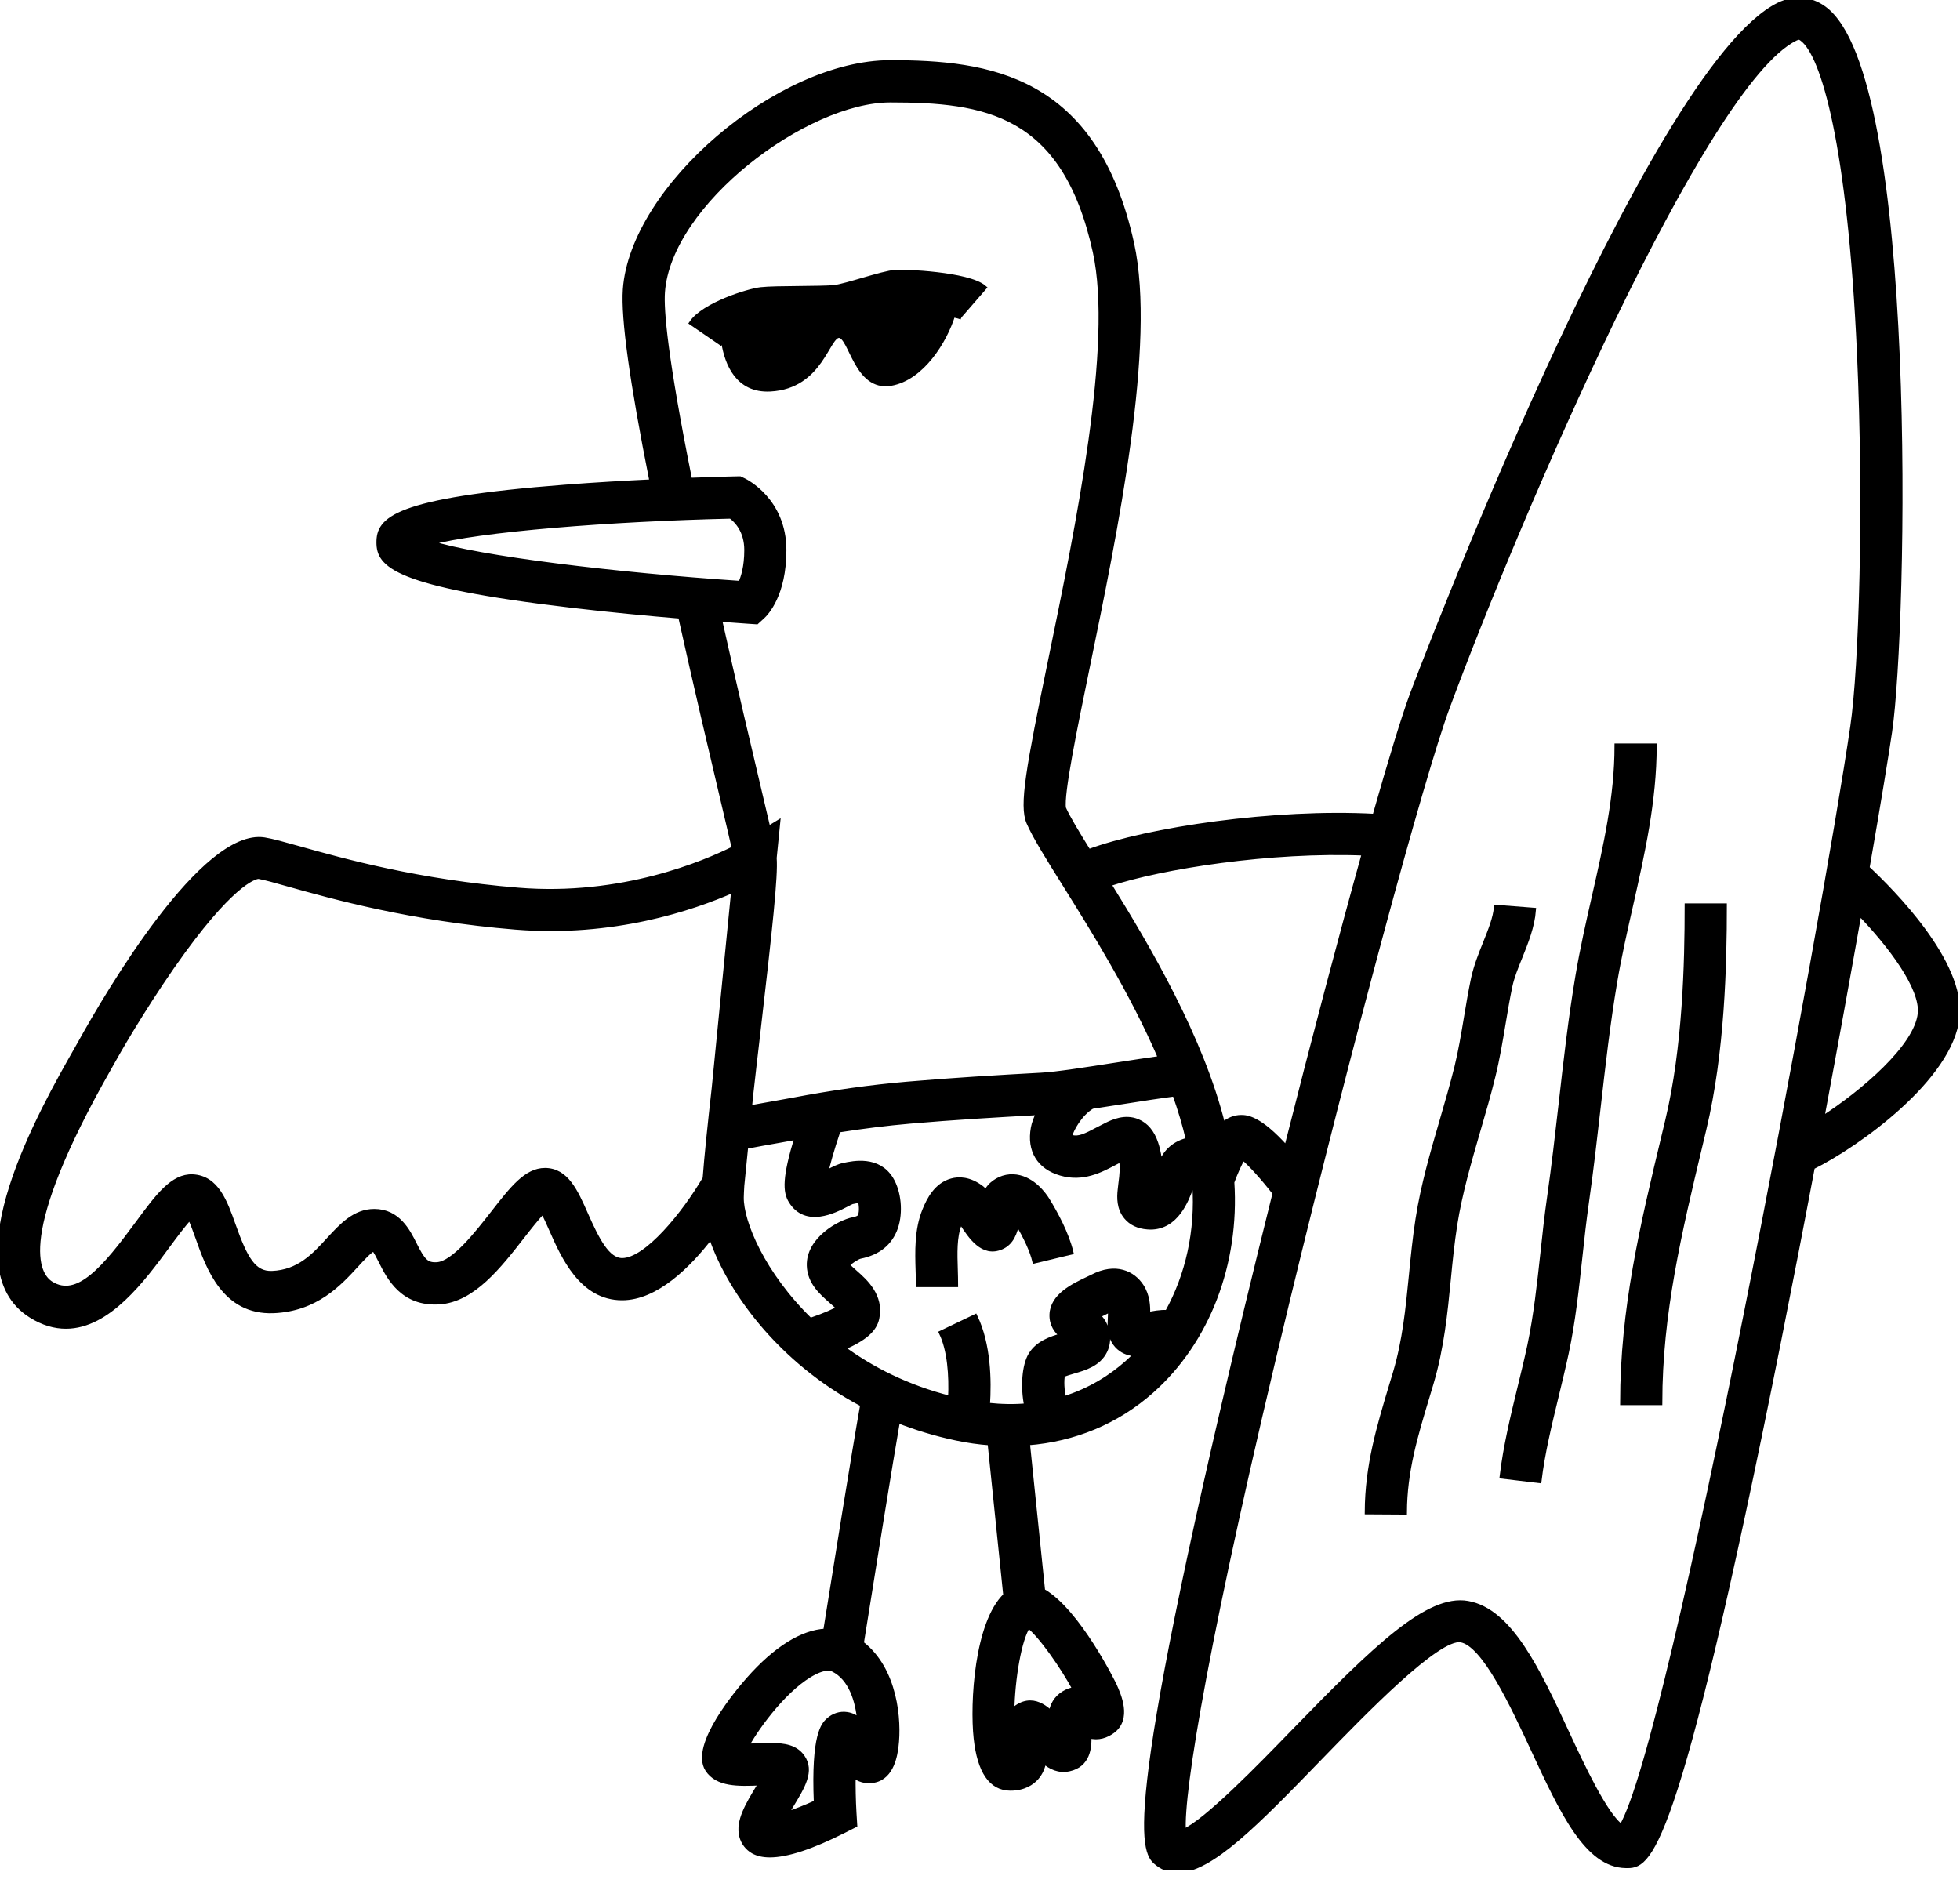 <svg width="102" height="98" viewBox="0 0 102 98" fill="none" xmlns="http://www.w3.org/2000/svg">
<g clip-path="url(#clip0)">
<path d="M78.581 51.323C78.682 50.849 78.884 50.343 79.102 49.809C79.413 49.031 79.74 48.225 79.806 47.369L77.868 47.218C77.826 47.774 77.569 48.408 77.3 49.082C77.063 49.669 76.822 50.276 76.681 50.915C76.534 51.607 76.417 52.312 76.304 52.989C76.156 53.876 76.016 54.713 75.814 55.538C75.584 56.46 75.311 57.402 75.047 58.309C74.564 59.967 74.062 61.683 73.79 63.446C73.634 64.45 73.537 65.438 73.444 66.392C73.272 68.131 73.109 69.778 72.615 71.443L72.412 72.113C71.77 74.253 71.159 76.273 71.147 78.689L73.093 78.701C73.105 76.565 73.646 74.763 74.276 72.673L74.479 71.996C75.027 70.151 75.206 68.334 75.378 66.579C75.467 65.652 75.564 64.691 75.712 63.742C75.969 62.103 76.452 60.449 76.915 58.85C77.187 57.92 77.468 56.958 77.701 56.001C77.923 55.102 78.075 54.188 78.222 53.308C78.331 52.654 78.444 51.973 78.581 51.323Z" fill="black" stroke="black" stroke-width="0.25"/>
<path d="M86.091 38.819H84.146C84.146 41.47 83.57 44.003 82.963 46.681C82.659 48.015 82.348 49.393 82.114 50.782C81.74 52.997 81.484 55.254 81.239 57.433C81.056 59.033 80.869 60.683 80.639 62.29C80.499 63.259 80.39 64.255 80.289 65.216C80.114 66.82 79.935 68.478 79.608 70.027C79.46 70.723 79.289 71.428 79.106 72.175C78.732 73.708 78.351 75.292 78.168 76.833L80.098 77.063C80.269 75.635 80.639 74.109 80.997 72.634C81.172 71.906 81.355 71.155 81.511 70.431C81.861 68.789 82.044 67.081 82.223 65.427C82.324 64.481 82.433 63.504 82.566 62.566C82.799 60.928 82.99 59.262 83.173 57.651C83.418 55.495 83.671 53.265 84.037 51.101C84.262 49.767 84.57 48.412 84.866 47.105C85.465 44.443 86.091 41.688 86.091 38.819Z" fill="black" stroke="black" stroke-width="0.25"/>
<path d="M86.784 58.321L86.586 59.149C85.48 63.761 84.437 68.116 84.437 73.004H86.383C86.383 68.345 87.403 64.1 88.477 59.605L88.675 58.772C89.633 54.771 89.742 50.218 89.742 47.144H87.796C87.796 50.121 87.695 54.518 86.784 58.321Z" fill="black" stroke="black" stroke-width="0.25"/>
<path d="M43.672 17.462C44.303 17.489 44.556 20.268 46.361 19.956C47.977 19.676 49.167 17.746 49.588 16.388C49.79 16.431 49.953 16.473 50.039 16.512C50.039 16.512 49.996 16.493 49.938 16.442L51.214 14.971C50.389 14.255 46.988 14.134 46.63 14.162C46.221 14.197 45.614 14.376 44.91 14.578C44.377 14.734 43.719 14.925 43.427 14.96C43.108 14.995 42.306 15.002 41.602 15.01C40.777 15.018 39.995 15.026 39.59 15.072C38.917 15.15 36.636 15.866 35.994 16.804L37.597 17.902C37.59 17.913 37.582 17.925 37.574 17.933C37.597 17.909 37.629 17.882 37.667 17.855C37.843 18.906 38.387 20.342 40.084 20.252C42.742 20.116 43.042 17.431 43.672 17.462Z" fill="black" stroke="black" stroke-width="0.25"/>
<path d="M52.892 61.255C52.425 61.189 51.969 61.333 51.607 61.66C51.479 61.776 51.386 61.913 51.316 62.064C51.245 61.979 51.172 61.905 51.09 61.842C50.444 61.344 49.883 61.356 49.525 61.457C48.731 61.675 48.342 62.442 48.117 63.002C47.708 64.018 47.743 65.147 47.774 66.139C47.782 66.388 47.79 66.629 47.79 66.863H49.736C49.736 66.61 49.728 66.345 49.72 66.077C49.693 65.236 49.665 64.364 49.922 63.726C49.946 63.664 49.969 63.609 49.992 63.563C50.012 63.59 50.027 63.617 50.047 63.644C50.51 64.356 51.144 65.329 52.113 64.905C52.642 64.672 52.818 64.162 52.931 63.617C53.394 64.388 53.717 65.096 53.845 65.629L55.736 65.174C55.503 64.201 54.935 63.162 54.503 62.457C54.347 62.204 53.779 61.383 52.892 61.255Z" fill="black" stroke="black" stroke-width="0.25"/>
<path d="M97.167 45.178C97.747 41.835 98.163 39.31 98.342 38.08C99.14 32.616 99.74 3.966 94.929 0.448C94.221 -0.07 93.388 -0.14 92.583 0.249C85.803 3.549 73.611 35.819 73.494 36.142C73.062 37.309 72.377 39.551 71.544 42.481C66.341 42.197 59.741 43.174 56.651 44.322C56.056 43.365 55.565 42.555 55.351 42.069C55.223 41.345 55.947 37.843 56.581 34.753C58.044 27.65 60.048 17.921 58.897 12.679C56.989 3.985 51.413 3.257 46.33 3.257C40.516 3.257 32.912 9.768 32.538 15.065C32.433 16.571 32.889 19.851 33.928 25.074C32.55 25.14 30.982 25.23 29.417 25.35C20.447 26.039 19.715 27.063 19.715 28.23C19.715 29.378 20.47 30.417 29.744 31.507C31.756 31.744 33.78 31.935 35.414 32.071C36.239 35.788 37.076 39.333 37.64 41.722C37.874 42.719 38.08 43.587 38.208 44.155C36.679 44.922 32.371 46.766 26.973 46.326C21.747 45.898 17.886 44.816 15.582 44.17C14.761 43.941 14.166 43.773 13.753 43.707C10.589 43.217 5.643 51.635 4.203 54.23C4.149 54.331 4.071 54.464 3.981 54.623C2.222 57.713 -2.452 65.921 1.615 68.466C2.245 68.863 2.853 69.03 3.432 69.03C5.635 69.03 7.437 66.582 8.721 64.839C9.091 64.337 9.566 63.695 9.885 63.364C10.021 63.644 10.181 64.092 10.297 64.415C10.846 65.972 11.683 68.314 14.224 68.221C16.438 68.135 17.66 66.8 18.552 65.828C18.805 65.551 19.271 65.041 19.454 64.999C19.556 65.1 19.715 65.423 19.824 65.637C20.244 66.477 20.953 67.886 22.863 67.762C24.607 67.653 25.977 65.89 27.187 64.337C27.506 63.928 27.946 63.364 28.257 63.049C28.401 63.313 28.569 63.691 28.693 63.975C29.32 65.395 30.269 67.548 32.375 67.548C34.142 67.548 35.834 65.866 37.002 64.345C37.512 65.886 38.528 67.61 39.874 69.143C40.983 70.404 42.621 71.898 44.894 73.097C44.474 75.436 43.419 82.04 42.964 84.889C41.75 84.951 40.368 85.807 38.952 87.411C38.453 87.975 36.014 90.839 36.819 92.088C37.333 92.886 38.442 92.844 39.512 92.801C39.543 92.801 39.574 92.797 39.605 92.797C39.57 92.855 39.535 92.913 39.5 92.968C38.909 93.941 38.399 94.785 38.597 95.564C38.683 95.898 38.897 96.179 39.197 96.35C39.426 96.478 39.714 96.544 40.065 96.544C40.96 96.544 42.248 96.12 43.917 95.276L44.486 94.988L44.447 94.35C44.408 93.68 44.396 92.987 44.404 92.388C44.688 92.614 45.042 92.746 45.49 92.657C46.431 92.47 46.583 91.287 46.634 90.901C46.805 89.555 46.603 86.889 44.828 85.531C45.443 81.659 46.311 76.265 46.715 73.934C47.65 74.3 48.661 74.615 49.767 74.848C50.358 74.973 50.942 75.055 51.518 75.097L52.335 83.029C50.833 84.461 50.596 88.637 50.794 90.462C50.981 92.197 51.584 93.073 52.584 93.073C53.289 93.073 53.701 92.777 53.923 92.532C54.156 92.271 54.273 91.972 54.324 91.668C54.678 91.972 55.106 92.182 55.639 92.065C56.616 91.855 56.702 90.948 56.67 90.345C57.169 90.489 57.585 90.318 57.889 90.1C58.776 89.458 58.223 88.224 57.986 87.699C57.966 87.652 56.098 83.842 54.265 82.803L53.471 75.097C55.904 74.911 58.126 73.992 59.935 72.385C62.839 69.805 64.384 65.769 64.111 61.523C64.298 61.014 64.512 60.539 64.687 60.251C65.092 60.589 65.75 61.317 66.353 62.099C65.843 64.15 65.337 66.205 64.851 68.225C58.289 95.521 59.531 96.451 60.27 97.007C60.578 97.237 60.912 97.346 61.274 97.346C63.002 97.346 65.388 94.891 68.7 91.474C70.996 89.108 74.833 85.142 76.028 85.352C77.238 85.562 78.713 88.734 79.787 91.046C81.289 94.283 82.589 97.078 84.609 97.101C85.78 97.12 87.107 97.132 92.552 69.863C93.159 66.816 93.758 63.734 94.322 60.741C96.669 59.578 101.526 56.106 101.853 52.934C102.156 50.105 98.483 46.408 97.167 45.178ZM44.077 89.228C43.731 89.174 43.38 89.287 43.112 89.532C42.871 89.754 42.33 90.259 42.477 93.812C41.917 94.069 41.349 94.291 40.894 94.435C40.991 94.268 41.088 94.104 41.166 93.98C41.781 92.972 42.264 92.174 41.761 91.446C41.407 90.936 40.816 90.839 40.104 90.839C39.89 90.839 39.668 90.847 39.438 90.855C39.271 90.863 39.057 90.87 38.85 90.87C39.458 89.757 40.968 87.749 42.384 87.037C42.672 86.893 43.073 86.745 43.353 86.881C44.287 87.337 44.645 88.535 44.731 89.551C44.552 89.388 44.342 89.267 44.077 89.228ZM22.373 28.25C24.872 27.549 31.842 27.008 38.033 26.868C38.321 27.078 38.858 27.608 38.858 28.627C38.858 29.503 38.679 30.059 38.539 30.359C32.071 29.927 24.895 29.067 22.373 28.25ZM37.446 32.231C38.376 32.301 38.948 32.336 38.963 32.34L39.376 32.367L39.679 32.091C39.866 31.919 40.8 30.954 40.8 28.631C40.8 26.039 38.796 25.055 38.71 25.012L38.504 24.914L38.275 24.918C38.255 24.918 37.321 24.938 35.897 24.992C34.612 18.594 34.414 16.135 34.48 15.205C34.807 10.57 41.929 5.207 46.33 5.207C51.218 5.207 55.394 5.802 56.993 13.099C58.056 17.941 56.098 27.432 54.67 34.363C53.507 40.022 53.16 41.925 53.541 42.808C53.857 43.536 54.55 44.649 55.433 46.058C56.881 48.377 58.935 51.666 60.399 55.079C59.69 55.176 58.881 55.304 58.04 55.433C56.542 55.666 54.997 55.911 54.188 55.954C51.962 56.075 49.592 56.215 47.202 56.421C45.295 56.585 43.303 56.865 41.283 57.25C41.053 57.293 40.687 57.359 40.267 57.433C39.866 57.503 39.426 57.581 39.006 57.659L39.088 56.849C39.197 55.865 39.318 54.834 39.438 53.806C40.08 48.264 40.368 45.583 40.294 44.657L40.477 42.824L39.975 43.131C39.866 42.657 39.722 42.049 39.539 41.279C39.002 39.01 38.224 35.718 37.446 32.231ZM55.697 59.052C55.744 58.826 56.18 57.966 56.834 57.585C57.32 57.511 57.826 57.433 58.348 57.352C59.336 57.196 60.344 57.04 61.134 56.939C61.418 57.741 61.663 58.546 61.842 59.336C61.761 59.352 61.683 59.371 61.617 59.395C60.897 59.64 60.574 60.134 60.356 60.648C60.344 60.294 60.29 59.92 60.154 59.511C59.963 58.935 59.644 58.55 59.204 58.367C58.542 58.087 57.9 58.398 57.589 58.55C57.429 58.628 57.274 58.71 57.118 58.791C56.503 59.118 56.133 59.297 55.771 59.192C55.736 59.181 55.709 59.173 55.686 59.165C55.682 59.138 55.686 59.099 55.697 59.052ZM32.379 65.602C31.604 65.602 31.059 64.508 30.476 63.189C29.958 62.018 29.472 60.912 28.362 60.912C27.39 60.912 26.666 61.846 25.658 63.138C24.844 64.181 23.615 65.761 22.747 65.816C22.194 65.851 22.007 65.637 21.568 64.761C21.225 64.076 20.707 63.045 19.478 63.045C18.462 63.045 17.781 63.792 17.119 64.508C16.353 65.349 15.555 66.217 14.154 66.271C13.2 66.302 12.765 65.524 12.138 63.757C11.71 62.551 11.27 61.305 10.029 61.243C8.99 61.2 8.223 62.236 7.161 63.679C5.46 65.987 4.051 67.684 2.654 66.808C1.907 66.341 0.704 64.31 5.678 55.577C5.775 55.41 5.853 55.269 5.911 55.164C6.472 54.156 7.947 51.677 9.527 49.51C12.302 45.704 13.376 45.618 13.454 45.618C13.457 45.618 13.457 45.618 13.457 45.618C13.757 45.665 14.333 45.828 15.065 46.035C17.283 46.657 21.412 47.817 26.825 48.257C31.888 48.669 36.014 47.28 38.181 46.322L37.165 56.612C36.951 58.515 36.776 60.192 36.691 61.333C35.617 63.169 33.647 65.602 32.379 65.602ZM38.582 62.317C38.586 62.154 38.594 61.951 38.609 61.714L38.812 59.671C39.376 59.562 40.053 59.441 40.609 59.344C40.944 59.286 41.244 59.231 41.474 59.188C40.828 61.301 40.862 62.022 41.162 62.508C41.944 63.777 43.443 63.002 44.007 62.71C44.12 62.652 44.291 62.562 44.338 62.547C44.443 62.523 44.633 62.485 44.762 62.477C44.828 62.683 44.851 63.041 44.778 63.251C44.75 63.329 44.723 63.411 44.392 63.477C43.7 63.613 42.061 64.501 42.112 65.882C42.143 66.727 42.742 67.26 43.229 67.688C43.357 67.801 43.552 67.972 43.661 68.093C43.443 68.217 43.007 68.431 42.166 68.719C39.691 66.31 38.562 63.598 38.582 62.317ZM55.947 87.924C55.752 87.948 55.557 88.014 55.367 88.131C54.939 88.388 54.76 88.773 54.697 89.162C54.402 88.878 54.032 88.625 53.612 88.625C53.398 88.625 53.168 88.691 52.931 88.851C52.825 88.921 52.736 89.002 52.662 89.088C52.689 87.391 53.036 85.29 53.514 84.605C54.176 85.118 55.301 86.734 55.947 87.924ZM58.655 70.933C57.861 71.638 56.764 72.365 55.343 72.801C55.266 72.389 55.234 71.832 55.301 71.56C55.429 71.494 55.701 71.416 55.873 71.365C56.449 71.198 57.169 70.988 57.499 70.315C57.632 70.042 57.745 69.599 57.519 69.015C57.429 68.789 57.293 68.61 57.145 68.474C57.281 68.404 57.406 68.345 57.476 68.31C57.581 68.26 57.671 68.217 57.737 68.182C57.752 68.174 57.772 68.166 57.787 68.159C57.791 68.272 57.783 68.419 57.779 68.52C57.768 68.735 57.756 68.98 57.783 69.233C57.826 69.645 58.025 69.996 58.34 70.217C58.593 70.396 58.869 70.459 59.142 70.466C58.982 70.634 58.819 70.785 58.655 70.933ZM60.745 68.306C60.364 68.283 59.986 68.361 59.729 68.419C59.745 67.984 59.721 67.439 59.398 66.941C58.97 66.283 58.071 65.812 56.834 66.462C56.787 66.485 56.721 66.516 56.639 66.555C55.849 66.929 54.771 67.443 54.74 68.423C54.725 68.941 54.993 69.287 55.266 69.513C54.701 69.676 54.016 69.894 53.639 70.517C53.308 71.062 53.222 72.186 53.425 73.163C52.794 73.218 52.121 73.21 51.393 73.132C51.479 71.829 51.44 69.972 50.747 68.528L48.992 69.369C49.42 70.26 49.521 71.572 49.463 72.778C47.229 72.214 45.365 71.268 43.851 70.155C44.992 69.665 45.509 69.202 45.634 68.614C45.883 67.446 45.019 66.684 44.501 66.228C44.369 66.112 44.178 65.944 44.085 65.831C44.229 65.668 44.583 65.438 44.758 65.388C45.704 65.201 46.326 64.695 46.607 63.889C46.879 63.096 46.778 62.033 46.365 61.36C45.696 60.27 44.412 60.539 43.91 60.648C43.641 60.702 43.392 60.834 43.1 60.982C43.065 61.002 43.022 61.021 42.976 61.045C43.069 60.613 43.256 59.916 43.626 58.815C44.898 58.616 46.147 58.461 47.362 58.355C49.642 58.157 51.911 58.025 54.051 57.908C53.911 58.204 53.81 58.48 53.771 58.702C53.557 59.873 54.079 60.737 55.211 61.064C56.351 61.395 57.27 60.908 58.013 60.515C58.126 60.457 58.235 60.399 58.348 60.34C58.433 60.733 58.391 61.099 58.324 61.621L58.289 61.932C58.246 62.317 58.231 62.885 58.608 63.337C58.865 63.648 59.239 63.827 59.718 63.862C59.772 63.866 59.823 63.87 59.873 63.87C61.216 63.87 61.741 62.45 61.971 61.831L61.998 61.761C62.014 61.718 62.033 61.671 62.049 61.624L62.173 61.66C62.337 64.065 61.819 66.38 60.745 68.306ZM64.59 58.153C64.255 58.153 63.936 58.282 63.636 58.535C62.512 54.005 59.749 49.315 57.698 46.011C60.438 45.097 66.135 44.205 70.999 44.404C69.797 48.72 68.365 54.149 66.948 59.757C65.52 58.157 64.847 58.153 64.59 58.153ZM84.383 95.07C83.554 94.521 82.281 91.781 81.565 90.236C80.036 86.94 78.588 83.83 76.374 83.445C74.323 83.087 71.583 85.733 67.318 90.127C65.575 91.925 62.761 94.824 61.59 95.322C61.457 93.307 62.776 85.126 67.014 67.622C70.182 54.534 73.984 40.431 75.319 36.819C78.997 26.884 88.66 4.324 93.435 2C93.513 1.961 93.567 1.946 93.614 1.946C93.676 1.946 93.719 1.973 93.781 2.02C94.898 2.837 96.268 7.558 96.762 18.353C97.128 26.386 96.867 34.702 96.416 37.804C94.988 47.603 87.014 90.726 84.383 95.07ZM94.805 58.239C95.533 54.335 96.198 50.662 96.755 47.509C98.37 49.183 100.062 51.409 99.926 52.748C99.751 54.475 96.949 56.861 94.805 58.239Z" fill="black" stroke="black" stroke-width="0.25"/>
</g>
<defs>
<clipPath id="clip0">
<rect width="101.88" height="97.35" fill="white"/>
</clipPath>
</defs>
</svg>
